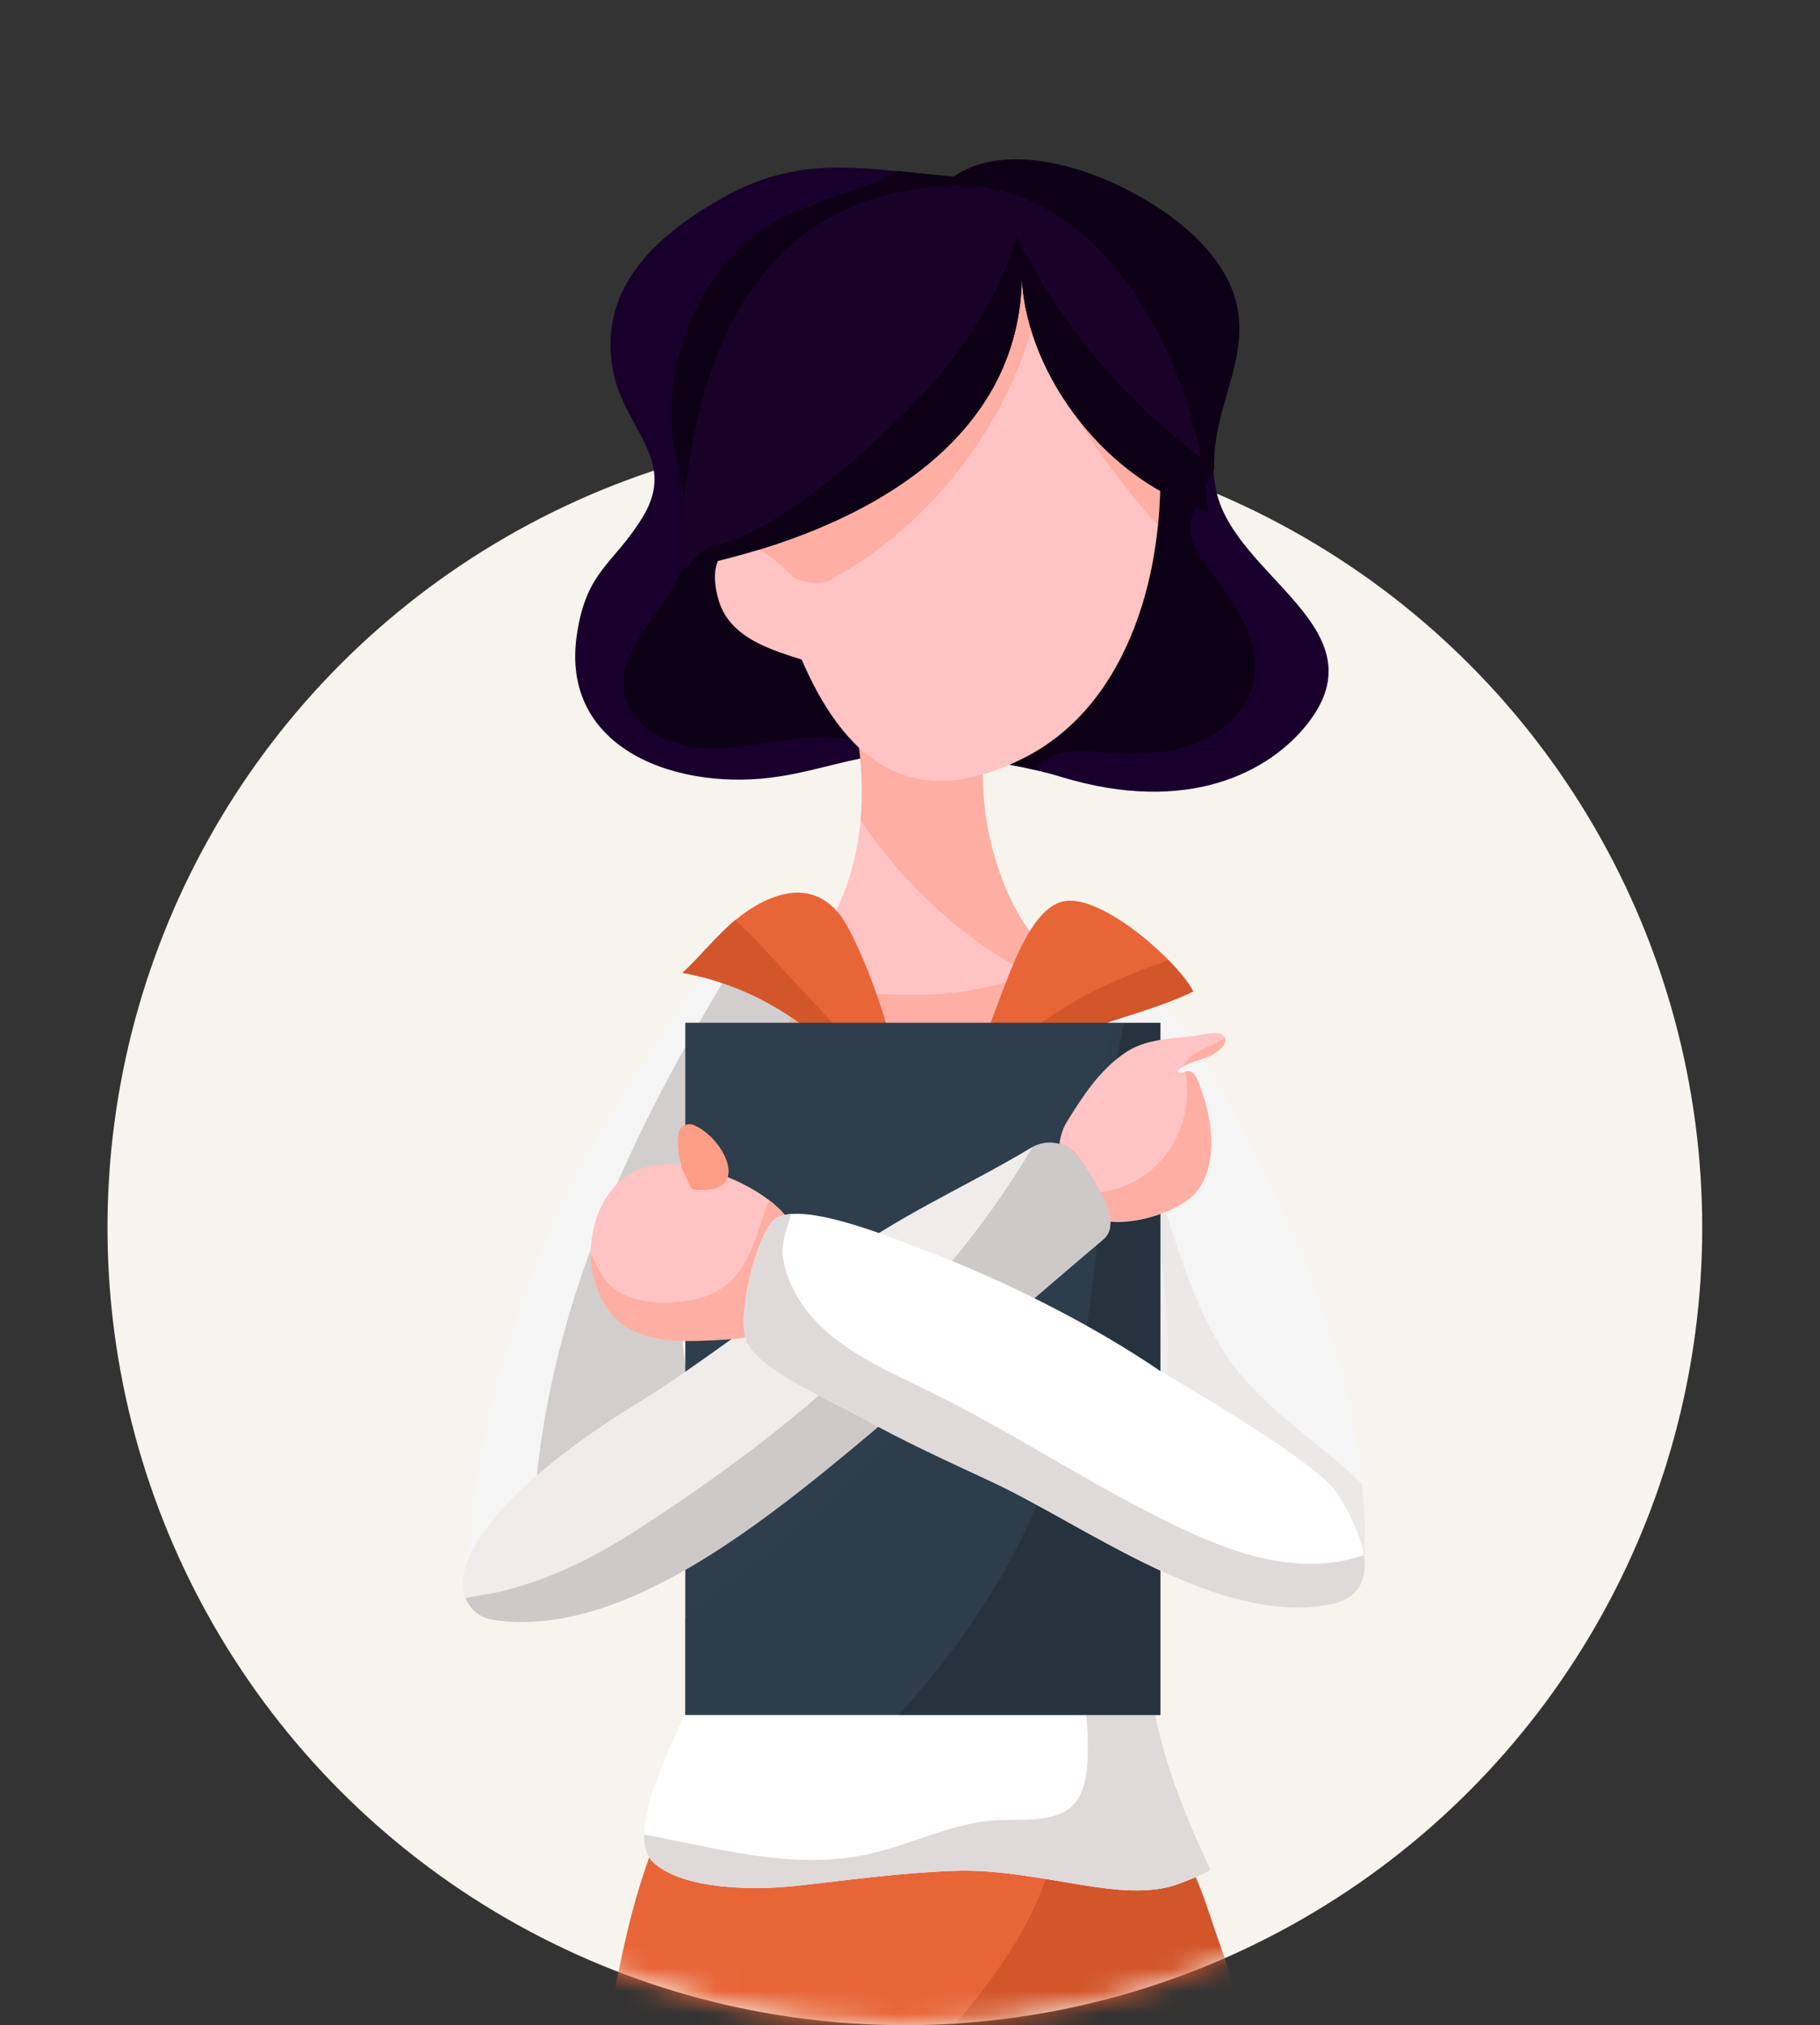 <svg width="80" height="89" viewBox="0 0 80 89" fill="none" xmlns="http://www.w3.org/2000/svg">
<rect x="0" y="0" width="80" height="89" fill="#333333" stroke="none"/>
<circle cx="39.774" cy="53.951" r="35.049" fill="#F7F3ED"/>
<mask id="mask0" mask-type="alpha" maskUnits="userSpaceOnUse" x="0" y="0" width="80" height="89">
<ellipse cx="39.774" cy="44.5" rx="39.774" ry="44.5" fill="#C9DEFF"/>
</mask>
<g mask="url(#mask0)">
<path d="M41.568 52.439C40.538 55.641 38.576 58.461 36.394 61.035C32.977 65.067 28.585 68.759 23.453 69.726C22.849 69.835 22.232 69.917 21.6 69.958C21.271 69.972 20.887 69.958 20.667 69.713C20.489 69.495 20.489 69.181 20.516 68.909C20.708 66.089 21.175 63.297 21.902 60.572C23.206 55.681 25.347 51.009 28.215 46.813C29.354 45.151 31.083 42.059 32.922 41.092C32.95 41.078 32.977 41.065 33.004 41.051C34.555 40.288 38.233 40.056 39.674 41.01C40.278 41.419 40.703 42.032 41.033 42.658C42.611 45.601 42.597 49.238 41.568 52.439Z" fill="#F6F5F5"/>
<path d="M59.997 68.146C59.983 68.787 59.901 69.509 59.38 69.89C58.941 70.203 58.323 70.149 57.801 70.013C55.427 69.427 53.492 67.71 51.928 65.858C48.415 61.689 46.288 56.431 45.78 51.023C45.601 49.048 45.08 45.192 46.438 43.544C46.672 43.272 46.919 43.067 47.193 42.931C48.497 42.277 50.185 43.054 51.104 44.116C53.355 46.718 55.057 50.355 56.498 53.448C58.227 57.167 59.489 61.144 59.874 65.204C59.97 66.171 60.011 67.152 59.997 68.146Z" fill="#F6F5F5"/>
<path d="M55.195 100.84C53.713 101.549 51.435 101.385 49.815 101.467C46.467 101.644 43.173 101.426 39.825 101.317C38.96 101.29 38.027 101.276 37.066 101.222C35.461 100.296 33.869 99.383 32.441 98.661C30.836 97.83 29.45 97.217 28.489 97.013C28.05 96.917 27.419 96.781 26.691 96.604C26.774 95.364 26.334 93.784 26.417 92.803C26.581 90.855 26.732 88.894 27.117 86.973C27.446 85.392 27.789 83.826 28.311 82.287C28.86 80.693 28.997 79.766 30.891 79.603C34.253 79.303 37.67 80.23 41.032 80.325C42.858 80.379 44.696 80.475 46.48 80.734C47.112 80.829 47.743 80.938 48.361 81.088C49.39 81.319 50.899 80.516 51.709 81.169C52.519 81.823 53.191 84.303 53.534 85.215C55.016 89.261 55.332 93.471 55.908 97.666C56.101 99.056 56.567 100.187 55.195 100.84Z" fill="#E86538"/>
<path opacity="0.42" d="M41.568 52.44C40.539 55.641 38.576 58.461 36.394 61.035C32.977 65.068 28.586 68.759 23.453 69.727C23.22 64.741 24.208 59.728 25.923 55.014C27.364 51.064 29.299 47.317 31.454 43.708C31.948 42.89 32.442 41.964 32.977 41.024C34.528 40.261 38.206 40.029 39.647 40.983C40.251 41.392 40.676 42.005 41.005 42.631C42.611 45.601 42.597 49.238 41.568 52.44Z" fill="#9F9999"/>
<path opacity="0.67" d="M55.196 100.84C53.714 101.549 51.435 101.385 49.816 101.467C46.468 101.644 43.174 101.426 39.825 101.317C38.961 101.29 38.028 101.276 37.067 101.222C35.461 100.295 33.869 99.383 32.442 98.661C35.475 96.086 38.261 93.171 40.896 90.201C42.68 88.185 44.45 86.101 45.548 83.635C45.96 82.695 46.262 81.728 46.495 80.747C47.126 80.842 47.758 80.951 48.375 81.101C49.404 81.333 50.914 80.529 51.724 81.183C52.533 81.837 53.206 84.316 53.549 85.229C55.031 89.275 55.347 93.484 55.923 97.68C56.101 99.056 56.568 100.186 55.196 100.84Z" fill="#C94E24"/>
<path d="M53.206 82.15C53.206 82.273 51.779 82.804 51.779 82.804C50.53 83.254 48.952 83.063 47.607 82.845C45.507 82.504 43.75 82.15 41.911 82.218C39.414 82.314 37.314 82.627 34.912 82.886C33.224 83.063 30.15 83.077 28.764 81.891C28.435 81.605 28.298 81.169 28.311 80.625C28.339 78.295 30.891 74.113 31.235 72.601C32.003 69.154 31.386 66.13 30.617 62.725C29.972 59.877 29.725 56.731 29.821 53.815C29.848 52.794 29.711 49.334 30.741 48.884L50.585 49.538C50.585 54.742 51.833 57.098 51.106 62.248C50.996 63.038 50.9 64.06 50.832 65.19C50.667 67.833 50.585 71.007 50.557 72.887C50.502 75.952 51.943 79.494 53.206 82.15Z" fill="white"/>
<path d="M57.487 31.788C55.84 33.899 52.258 35.847 46.646 34.144C46.303 34.035 45.932 33.94 45.575 33.858C43.956 33.477 42.24 33.273 40.813 33.136C40.168 33.082 39.564 33.095 39.002 33.15C37.396 33.313 36.01 33.845 34.295 34.117C29.889 34.825 24.578 32.986 25.361 27.864C25.786 25.044 26.966 24.826 28.256 22.715C29.821 20.14 27.351 18.819 26.911 16.122C26.335 12.525 28.984 10.223 31.907 8.616C34.61 7.131 36.888 7.267 39.441 7.526C40.237 7.608 41.047 7.703 41.911 7.771C44.93 5.673 50.708 8.33 52.972 10.904C56.142 14.514 53.206 17.184 53.343 20.617C53.356 20.944 53.398 21.271 53.466 21.598C54.317 25.385 60.74 27.619 57.487 31.788Z" fill="#19002C"/>
<path d="M55.127 29.881C54.866 31.243 53.685 32.292 52.368 32.741C51.051 33.205 49.61 33.164 48.224 33.041C47.249 32.959 46 33 45.575 33.845C43.956 33.463 42.24 33.259 40.813 33.123C40.168 33.068 39.564 33.082 39.001 33.136C38.59 32.878 38.151 32.687 37.684 32.578C35.667 32.06 33.553 32.85 31.467 32.891C29.82 32.919 27.899 32.224 27.488 30.63C26.939 28.478 29.45 26.802 30.081 24.677C30.561 23.056 29.889 21.339 29.628 19.677C29.175 16.789 30.054 13.724 31.948 11.477C34.116 8.943 36.861 8.888 39.468 7.512C40.264 7.594 41.074 7.69 41.938 7.758C44.957 5.66 50.735 8.316 52.999 10.891C56.169 14.501 53.233 17.171 53.37 20.604C53.233 20.903 53.095 21.203 52.944 21.489C52.615 22.129 52.258 22.811 52.368 23.519C52.45 24.009 52.739 24.432 53.027 24.827C54.111 26.366 55.483 28.042 55.127 29.881Z" fill="#0D0016"/>
<path d="M46.55 42.223C46.206 42.413 45.877 42.672 45.548 42.958C43.681 44.62 42.007 47.563 39.551 47.454C36.435 47.317 36.024 43.762 35.873 41.446C35.873 41.446 37.506 39.593 37.835 36.024C37.917 35.084 37.917 34.022 37.767 32.85C40.168 32.278 43.228 33.613 43.228 33.613C43.036 36.351 44.203 40.588 46.55 42.223Z" fill="#FFC3C4"/>
<path opacity="0.54" d="M46.548 42.223C46.205 42.413 45.876 42.672 45.547 42.958C43.255 41.787 41.21 40.166 39.522 38.245C38.973 37.618 38.369 36.855 37.82 36.024C37.903 35.084 37.903 34.022 37.752 32.85C40.153 32.278 43.214 33.613 43.214 33.613C43.035 36.351 44.202 40.588 46.548 42.223Z" fill="#FE9D86"/>
<path d="M50.9 23.083C50.845 23.628 50.762 24.173 50.666 24.718C50.419 26.039 50.021 27.319 49.472 28.491C48.512 30.548 47.057 32.264 45.053 33.286C39.674 36.038 36.792 32.891 35.021 28.464C34.445 27.033 33.828 25.671 33.32 24.35C31.947 20.753 31.426 17.47 35.063 13.833C39.221 9.678 47.18 7.73 49.788 14.228C50.79 16.721 51.215 19.95 50.9 23.083Z" fill="#FFC3C4"/>
<path opacity="0.54" d="M50.9 23.083C49.335 21.366 47.963 19.473 46.81 17.457C46.138 16.285 45.534 14.923 45.575 13.615C44.381 18.56 41.033 22.974 36.559 25.453C35.694 25.93 34.418 25.317 33.334 24.363C31.948 20.753 31.426 17.47 35.063 13.833C39.221 9.678 47.181 7.73 49.788 14.228C50.79 16.721 51.215 19.95 50.9 23.083Z" fill="#FE9D86"/>
<path d="M53.206 82.15C53.206 82.273 51.779 82.804 51.779 82.804C50.53 83.254 48.952 83.063 47.607 82.845C45.507 82.504 43.75 82.15 41.911 82.218C39.414 82.314 37.314 82.627 34.912 82.886C33.224 83.063 30.15 83.076 28.764 81.891C28.435 81.605 28.298 81.169 28.311 80.624C31.605 81.237 34.871 82.191 38.11 81.496C40.141 81.06 42.035 79.998 44.107 79.984C46.166 79.971 47.607 79.998 47.785 77.6C47.922 75.816 47.634 74.14 47.099 72.451C46.207 69.59 46.811 64.686 50.818 65.19C50.653 67.833 50.571 71.007 50.543 72.887C50.502 75.952 51.943 79.494 53.206 82.15Z" fill="#E0D9D9"/>
<path opacity="0.54" d="M47.648 41.76C47.456 43.966 46.413 46.105 44.793 47.631C43.174 49.157 40.964 50.069 38.741 50.137C37.739 50.165 36.696 50.028 35.887 49.443C33.32 47.617 33.828 43.612 37.177 43.639C39.002 43.653 40.704 43.857 42.529 43.544C43.201 43.435 47.579 42.563 47.648 41.76Z" fill="#FE9D86"/>
<path opacity="0.42" d="M59.997 68.146C59.983 68.787 59.901 69.508 59.38 69.89C58.941 70.203 58.323 70.149 57.801 70.013C55.427 69.427 53.492 67.71 51.928 65.858C48.415 61.689 46.288 56.431 45.78 51.023C45.601 49.047 45.08 45.192 46.438 43.544C46.672 43.272 46.919 43.067 47.193 42.931C48.662 45.955 49.924 49.088 50.953 52.303C51.859 55.123 52.642 58.093 54.522 60.395C56.031 62.234 58.172 63.556 59.86 65.204C59.97 66.171 60.011 67.152 59.997 68.146Z" fill="#DDD6D6"/>
<path d="M53.109 22.47C48.718 21.203 45.163 16.572 44.916 12.267C44.751 19.977 36.97 23.573 30.287 24.936C30.15 24.963 30.012 24.99 29.875 25.017C30.108 17.212 32.304 8.63 41.677 8.166C47.88 7.867 51.668 14.446 52.793 20.086C52.944 20.917 53.054 21.721 53.109 22.47Z" fill="#190128"/>
<path d="M52.45 43.571C49.842 44.824 47.042 45.002 44.723 47.018C43.241 48.298 41.032 49.66 40.332 51.54C40.62 50.519 41.087 49.511 41.608 48.53C42.088 47.631 42.61 46.759 43.09 45.928C43.955 44.457 44.915 39.839 46.85 39.593C48.072 39.444 50.075 40.874 51.365 42.195C51.859 42.699 52.257 43.19 52.45 43.571Z" fill="#E86538"/>
<path d="M40.333 51.622C39.235 50.355 38.603 48.448 37.451 47.086C35.543 44.852 32.908 43.271 29.999 42.754C30.85 41.964 31.495 41.119 32.318 40.438C32.455 40.329 32.593 40.22 32.743 40.111C34.555 38.844 36.284 38.817 37.327 40.86C38.164 42.481 38.754 44.225 39.248 45.982C39.454 46.691 39.729 47.617 39.948 48.571C40.209 49.647 40.401 50.777 40.333 51.622Z" fill="#E86538"/>
<path d="M40.333 51.622C39.235 50.355 38.603 48.448 37.451 47.086C35.543 44.852 32.908 43.272 29.999 42.754C30.85 41.964 31.495 41.119 32.318 40.438C33.196 41.215 33.992 42.154 34.692 42.904C36.449 44.797 38.206 46.677 39.962 48.571C40.209 49.647 40.401 50.778 40.333 51.622Z" fill="#D3562B"/>
<path d="M52.45 43.571C49.842 44.825 47.042 45.002 44.723 47.018C43.241 48.298 41.032 49.66 40.332 51.54C40.62 50.519 41.087 49.511 41.608 48.53C43.296 46.773 45.203 45.179 47.331 43.953C48.085 43.517 49.677 42.767 51.365 42.195C51.859 42.699 52.257 43.19 52.45 43.571Z" fill="#D3562B"/>
<path d="M34.087 24.636C32.495 23.301 30.904 24.064 31.59 26.38C32.125 28.205 34.266 28.654 35.858 29.186C35.775 26.216 35.419 25.767 34.087 24.636Z" fill="#FFC3C4"/>
<path d="M50.997 44.947H30.123V75.366H50.997V44.947Z" fill="#2E3E4C"/>
<path opacity="0.56" d="M51.011 44.947V75.366H30.123V71.116C33.856 68.528 37.301 65.558 40.251 62.125C44.478 57.194 47.662 51.295 48.938 44.961H51.011V44.947Z" fill="#2E3E4C"/>
<path opacity="0.56" d="M51.01 44.947V75.366H39.496C41.733 72.901 43.681 70.204 45.095 67.207C46.303 64.605 47.071 61.839 47.62 59.033C48.512 54.415 48.402 49.538 49.404 44.961H51.01V44.947Z" fill="#212B35"/>
<path d="M53.384 46.296C52.972 46.555 52.423 46.609 52.011 46.868C51.915 46.922 51.819 47.004 51.751 47.086C51.888 47.168 51.984 47.14 52.066 47.113C52.162 47.086 52.272 47.045 52.423 47.168C52.588 47.277 52.698 47.685 52.766 47.862C52.986 48.407 53.123 48.979 53.192 49.565C53.315 50.628 53.192 51.935 52.3 52.671C51.38 53.42 49.157 54.061 48.032 53.475C47.606 53.257 47.249 52.889 47.002 52.44C46.44 51.472 46.371 50.137 46.906 49.279C47.606 48.162 48.32 47.045 49.431 46.282C50.31 45.669 51.435 45.642 52.464 45.533C52.725 45.506 53.562 45.274 53.768 45.492C53.809 45.533 53.837 45.574 53.85 45.615C53.946 45.887 53.576 46.173 53.384 46.296Z" fill="#FFC3C4"/>
<path opacity="0.54" d="M53.206 49.538C53.329 50.601 53.206 51.908 52.314 52.644C51.394 53.393 49.171 54.033 48.046 53.448C47.62 53.23 47.263 52.862 47.016 52.412C48.334 52.603 49.747 52.208 50.735 51.309C51.874 50.274 52.41 48.612 52.094 47.1C52.19 47.072 52.3 47.032 52.451 47.154C52.615 47.263 52.725 47.672 52.794 47.849C53 48.394 53.137 48.966 53.206 49.538Z" fill="#FE9D86"/>
<path d="M48.484 54.483C46.37 56.254 44.106 58.284 41.91 59.986C36.888 63.869 28.722 72.288 21.655 71.184C21.106 71.103 20.653 70.721 20.461 70.231C20.392 70.067 20.365 69.89 20.351 69.713C20.351 69.713 19.692 66.743 28.242 61.526C30.163 60.354 34.129 57.425 36.407 55.709C39.536 53.366 42.226 52.29 45.355 50.423C45.369 50.423 45.382 50.41 45.382 50.41C46.069 50.028 46.947 50.219 47.4 50.873C48.539 52.48 49.266 53.829 48.484 54.483Z" fill="#F0ECEC"/>
<path d="M34.336 57.493C33.65 58.76 33.005 58.801 31.646 58.883C29.19 59.019 26.939 59.046 26.13 56.281C26.02 55.9 25.965 55.477 25.965 55.055C25.979 53.448 26.788 51.718 28.394 51.295C30.054 50.859 32.401 51.677 33.801 52.739C33.911 52.821 34.02 52.903 34.117 52.998C35.516 54.21 35.173 55.954 34.336 57.493Z" fill="#FFC3C4"/>
<path opacity="0.42" d="M48.484 54.483C46.371 56.254 44.106 58.284 41.911 59.986C36.888 63.869 28.722 72.288 21.655 71.184C21.106 71.102 20.653 70.721 20.461 70.231C21.051 70.108 21.6 70.04 21.929 69.958C24.221 69.427 26.225 68.391 28.187 67.111C34.967 62.724 41.307 57.33 45.396 50.396C46.083 50.015 46.961 50.205 47.414 50.859C48.539 52.48 49.266 53.829 48.484 54.483Z" fill="#9F9999"/>
<path opacity="0.54" d="M34.336 57.494C33.65 58.761 33.005 58.801 31.646 58.883C29.19 59.019 26.939 59.047 26.13 56.281C26.02 55.9 25.965 55.477 25.965 55.055C26.198 55.586 26.431 56.118 26.843 56.499C27.543 57.153 28.586 57.289 29.533 57.235C30.192 57.194 30.864 57.099 31.44 56.785C32.84 56.036 33.156 54.565 33.636 53.203C33.677 53.08 33.732 52.916 33.801 52.753C33.911 52.835 34.02 52.916 34.117 53.012C35.516 54.211 35.173 55.954 34.336 57.494Z" fill="#FE9D86"/>
<path d="M58.489 70.503C53.618 71.497 47.744 67.056 43.599 65.122C41.678 64.223 39.716 63.337 37.877 62.302C36.628 61.594 33.307 60.218 32.813 58.937C32.388 57.834 33.183 54.551 33.952 53.679C34.13 53.488 34.405 53.379 34.775 53.352C36.381 53.216 39.455 54.496 40.621 54.932C44.107 56.254 47.964 58.175 51.051 60.286C51.051 60.286 57.364 63.91 58.668 65.463C59.121 66.117 59.779 67.288 59.944 68.337C60.095 69.345 59.807 70.244 58.489 70.503Z" fill="white"/>
<path d="M30.411 52.262C33.169 52.617 31.838 49.987 30.493 49.443C30.191 49.32 29.848 49.511 29.821 49.837C29.766 50.342 29.835 50.778 29.958 51.322L30.411 52.262Z" fill="#FE9D86"/>
<path opacity="0.54" d="M53.383 46.296C52.971 46.555 52.422 46.609 52.011 46.868C52.23 46.364 52.793 46.132 53.301 45.914C53.479 45.833 53.671 45.737 53.85 45.615C53.946 45.887 53.575 46.173 53.383 46.296Z" fill="#FE9D86"/>
<path d="M58.489 70.503C53.618 71.497 47.744 67.056 43.599 65.122C41.678 64.223 39.716 63.337 37.877 62.302C36.628 61.594 33.307 60.218 32.813 58.937C32.388 57.834 33.183 54.551 33.952 53.679C34.13 53.488 34.405 53.379 34.775 53.352C34.611 53.938 34.322 54.66 34.405 55.205C34.556 56.199 35.05 57.18 35.736 57.929C37.108 59.455 39.084 60.272 40.923 61.185C44.588 62.983 47.991 65.285 51.683 67.056C53.672 68.01 55.813 68.827 58.009 68.718C58.668 68.691 59.327 68.555 59.958 68.337C60.095 69.345 59.807 70.244 58.489 70.503Z" fill="#E0D9D9"/>
<path d="M53.108 22.47C48.717 21.203 45.162 16.571 44.915 12.266C44.751 19.977 36.969 23.573 30.286 24.935C30.327 24.854 30.369 24.772 30.423 24.69C30.959 23.9 31.741 23.982 32.55 23.614C35.048 22.497 37.56 20.276 39.508 18.41C41.828 16.176 43.776 13.479 44.682 10.4C46.576 14.201 49.375 17.552 52.779 20.099C52.944 20.917 53.053 21.721 53.108 22.47Z" fill="#0D0016"/>
</g>
</svg>
